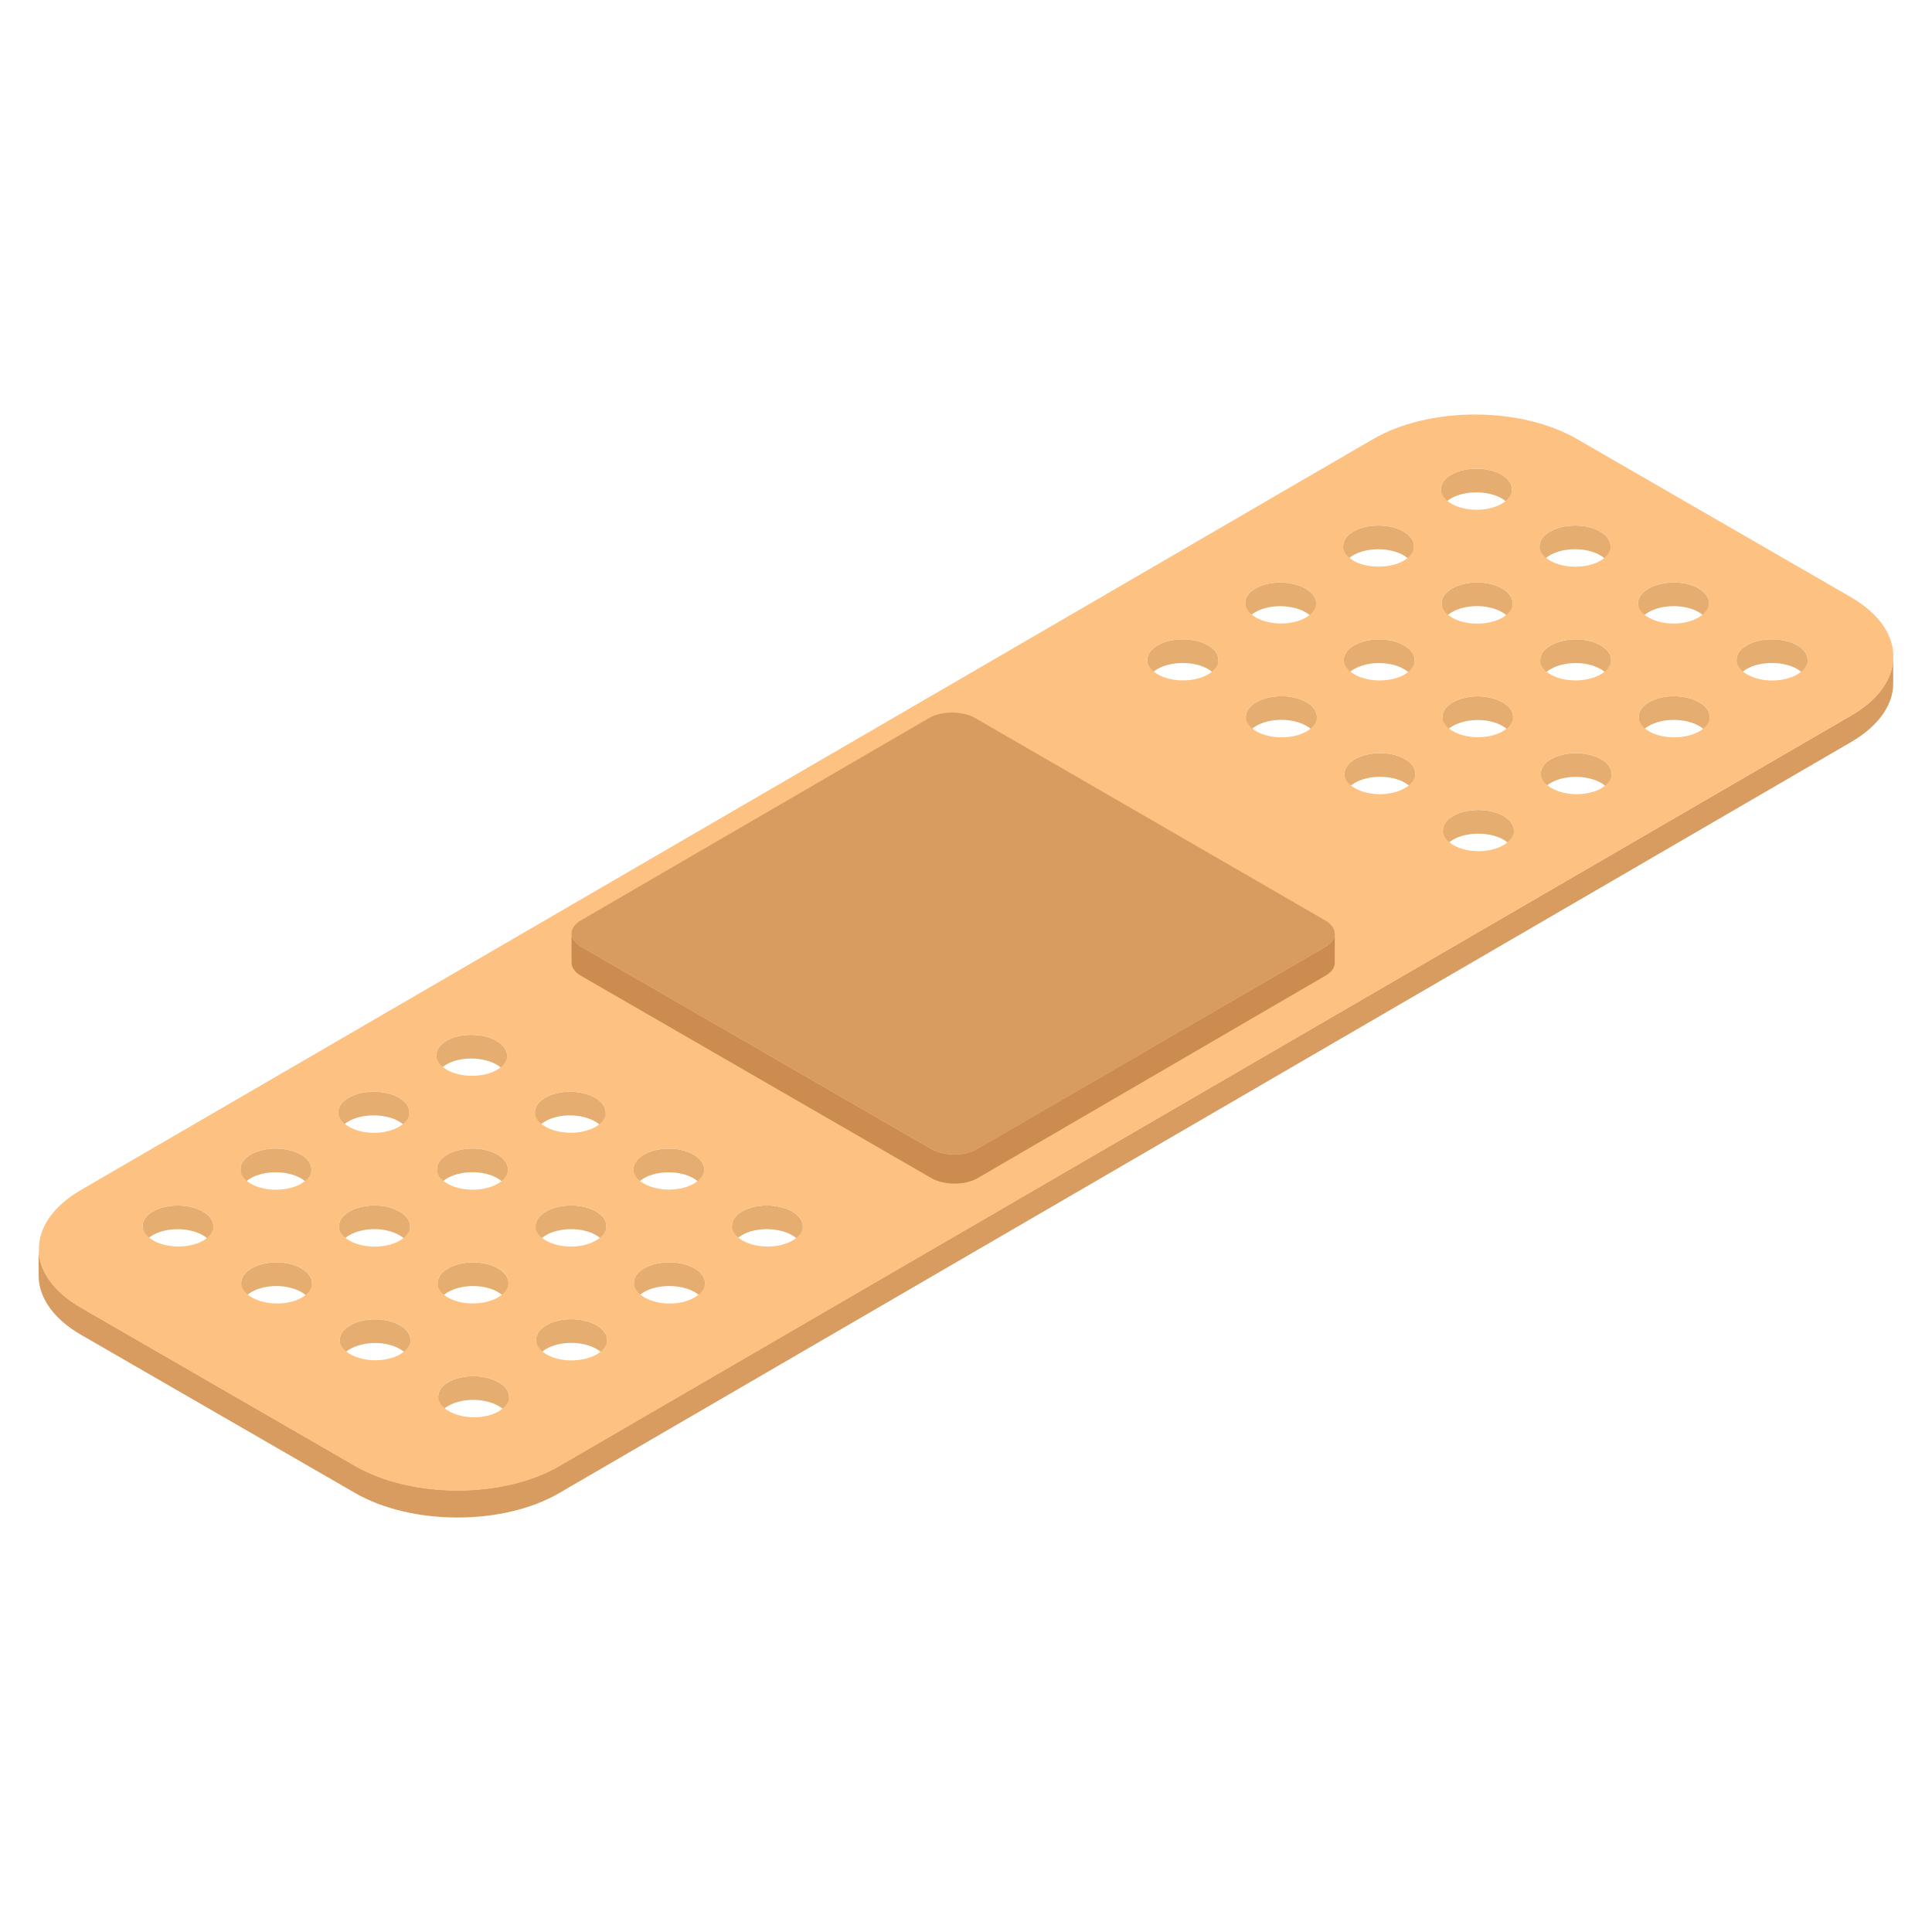 <?xml version="1.0" encoding="utf-8"?>
<!-- Generator: Adobe Illustrator 18.0.0, SVG Export Plug-In . SVG Version: 6.00 Build 0)  -->
<!DOCTYPE svg PUBLIC "-//W3C//DTD SVG 1.1//EN" "http://www.w3.org/Graphics/SVG/1.1/DTD/svg11.dtd">
<svg version="1.1" id="Layer_1" xmlns="http://www.w3.org/2000/svg" xmlns:xlink="http://www.w3.org/1999/xlink" x="0px" y="0px"
	 viewBox="0 0 50 50" enable-background="new 0 0 50 50" xml:space="preserve">
<g>
	<g>
		<g enable-background="new    ">
			<g>
				<path fill="#E5AE70" d="M39.128,12.662l-0.002,0.613c0-0.138-0.089-0.276-0.267-0.379
					c-0.355-0.205-0.949-0.205-1.301,0c-0.179,0.104-0.266,0.239-0.267,0.373l0.002-0.613
					c0-0.135,0.088-0.27,0.267-0.373c0.353-0.205,0.946-0.205,1.301-0
					C39.039,12.386,39.128,12.524,39.128,12.662z"/>
			</g>
			<g>
				<path fill="#E5AE70" d="M41.681,14.136l-0.002,0.613c0-0.138-0.089-0.276-0.267-0.379
					c-0.365-0.211-0.949-0.205-1.301,0c-0.18,0.105-0.27,0.239-0.27,0.374l0.002-0.613
					c0-0.135,0.09-0.27,0.27-0.374c0.353-0.205,0.937-0.211,1.301-0
					C41.592,13.86,41.681,13.998,41.681,14.136z"/>
			</g>
			<g>
				<path fill="#E5AE70" d="M36.595,14.137l-0.002,0.613c0-0.138-0.091-0.276-0.271-0.38
					c-0.355-0.205-0.939-0.21-1.301,0c-0.175,0.102-0.263,0.238-0.263,0.374l0.002-0.613
					c0-0.136,0.088-0.272,0.263-0.374c0.363-0.211,0.946-0.205,1.301-0
					C36.504,13.861,36.596,13.999,36.595,14.137z"/>
			</g>
			<g>
				<path fill="#E5AE70" d="M44.228,15.604l-0.002,0.613c0-0.136-0.089-0.274-0.271-0.379
					c-0.355-0.205-0.939-0.199-1.292,0.006c-0.181,0.105-0.271,0.241-0.272,0.376l0.002-0.613
					c0-0.135,0.09-0.271,0.272-0.376c0.353-0.205,0.937-0.211,1.292-0.006
					C44.139,15.331,44.229,15.468,44.228,15.604z"/>
			</g>
			<g>
				<path fill="#E5AE70" d="M39.148,15.611l-0.002,0.613c0-0.138-0.091-0.276-0.271-0.38
					c-0.365-0.211-0.939-0.21-1.301,0c-0.176,0.102-0.267,0.238-0.267,0.375l0.002-0.613
					c0-0.136,0.09-0.272,0.267-0.375c0.363-0.211,0.937-0.211,1.301-0
					C39.057,15.335,39.149,15.473,39.148,15.611z"/>
			</g>
			<g>
				<path fill="#E5AE70" d="M34.062,15.61l-0.002,0.613c0-0.137-0.091-0.273-0.275-0.379
					c-0.355-0.205-0.939-0.21-1.301,0c-0.173,0.1-0.258,0.233-0.259,0.365l0.002-0.613
					c0-0.133,0.086-0.265,0.259-0.365c0.363-0.211,0.946-0.205,1.301-0
					C33.971,15.337,34.063,15.474,34.062,15.61z"/>
			</g>
			<g>
				<path fill="#E5AE70" d="M46.781,17.078l-0.002,0.613c0-0.136-0.089-0.274-0.271-0.379
					c-0.355-0.205-0.949-0.205-1.301,0c-0.179,0.104-0.266,0.239-0.267,0.373l0.002-0.613
					c0-0.135,0.088-0.27,0.267-0.373c0.353-0.205,0.946-0.205,1.301-0
					C46.693,16.805,46.782,16.942,46.781,17.078z"/>
			</g>
			<g>
				<path fill="#E5AE70" d="M41.695,17.079l-0.002,0.613c0-0.137-0.091-0.273-0.275-0.379
					c-0.355-0.205-0.929-0.205-1.292,0.006c-0.178,0.103-0.268,0.24-0.268,0.377l0.002-0.613
					c0-0.137,0.09-0.274,0.268-0.377c0.363-0.211,0.937-0.211,1.292-0.006
					C41.604,16.805,41.696,16.942,41.695,17.079z"/>
			</g>
			<g>
				<path fill="#E5AE70" d="M36.612,17.085L36.61,17.698c0-0.138-0.091-0.276-0.271-0.38
					c-0.365-0.211-0.939-0.21-1.301,0c-0.174,0.101-0.262,0.233-0.262,0.366l0.002-0.613
					c0-0.133,0.088-0.265,0.262-0.366c0.363-0.211,0.937-0.211,1.301-0
					C36.52,16.809,36.612,16.947,36.612,17.085z"/>
			</g>
			<g>
				<path fill="#E5AE70" d="M31.532,17.078l-0.002,0.613c0-0.137-0.089-0.274-0.271-0.379
					c-0.355-0.205-0.948-0.205-1.301-0c-0.179,0.104-0.267,0.239-0.267,0.373l0.002-0.613
					c0-0.135,0.088-0.27,0.267-0.373c0.353-0.205,0.946-0.205,1.301,0
					C31.443,16.805,31.532,16.942,31.532,17.078z"/>
			</g>
			<g>
				<path fill="#E5AE70" d="M44.248,18.553l-0.002,0.613c0-0.137-0.091-0.273-0.275-0.379
					c-0.355-0.205-0.939-0.21-1.301,0c-0.175,0.102-0.263,0.238-0.263,0.374l0.002-0.613
					c0-0.136,0.088-0.272,0.263-0.374c0.363-0.211,0.946-0.205,1.301-0
					C44.157,18.279,44.249,18.416,44.248,18.553z"/>
			</g>
			<g>
				<path fill="#E5AE70" d="M39.159,18.553l-0.002,0.613c0-0.137-0.091-0.273-0.275-0.379
					c-0.355-0.205-0.929-0.205-1.292,0.006c-0.175,0.102-0.263,0.235-0.263,0.368l0.002-0.613
					c0-0.133,0.088-0.267,0.263-0.368c0.363-0.211,0.937-0.211,1.292-0.006
					C39.068,18.279,39.159,18.416,39.159,18.553z"/>
			</g>
			<g>
				<path fill="#E5AE70" d="M34.081,18.553l-0.002,0.613c0-0.138-0.089-0.276-0.268-0.38
					c-0.365-0.211-0.948-0.205-1.301-0c-0.18,0.105-0.27,0.239-0.27,0.374l0.002-0.613
					c0-0.135,0.09-0.27,0.27-0.374c0.353-0.205,0.936-0.21,1.301,0
					C33.992,18.277,34.081,18.415,34.081,18.553z"/>
			</g>
			<g>
				<path fill="#E5AE70" d="M41.712,20.027l-0.002,0.613c0-0.137-0.091-0.273-0.275-0.379
					c-0.355-0.205-0.939-0.21-1.301,0c-0.173,0.1-0.258,0.233-0.259,0.365l0.002-0.613
					c0-0.133,0.086-0.265,0.259-0.365c0.363-0.211,0.946-0.205,1.301-0
					C41.621,19.753,41.712,19.89,41.712,20.027z"/>
			</g>
			<g>
				<path fill="#E5AE70" d="M36.628,20.021l-0.002,0.613c0-0.137-0.089-0.274-0.271-0.379
					c-0.355-0.205-0.939-0.2-1.291,0.005c-0.181,0.105-0.271,0.241-0.272,0.376l0.002-0.613
					c0-0.135,0.09-0.271,0.272-0.376c0.353-0.205,0.936-0.21,1.291-0.005
					C36.539,19.747,36.629,19.884,36.628,20.021z"/>
			</g>
			<g>
				<path fill="#E5AE70" d="M39.181,21.495l-0.002,0.613c0-0.137-0.089-0.274-0.271-0.379
					c-0.355-0.205-0.948-0.205-1.301-0c-0.179,0.104-0.266,0.239-0.267,0.373l0.002-0.613
					c0-0.135,0.088-0.27,0.267-0.373c0.353-0.205,0.946-0.205,1.301,0
					C39.092,21.221,39.182,21.359,39.181,21.495z"/>
			</g>
			<g>
				<path fill="#D89C60" d="M48.996,16.991v0.702c0,0.539-0.367,1.09-1.09,1.511L14.476,38.638
					c-1.457,0.853-3.831,0.841-5.287,0l-7.088-4.091C1.367,34.126,1,33.564,1,33.014v-0.702
					c0,0.551,0.367,1.112,1.101,1.532l7.088,4.091c1.457,0.841,3.831,0.853,5.287,0l33.441-19.423
					C48.64,18.092,48.996,17.542,48.996,16.991z"/>
			</g>
			<g>
				<path fill="#E5AE70" d="M13.124,27.32L13.122,27.933c0-0.139-0.091-0.278-0.272-0.382
					c-0.355-0.205-0.939-0.211-1.292-0.005c-0.179,0.104-0.267,0.239-0.267,0.373l0.002-0.613
					c0-0.135,0.088-0.27,0.267-0.373c0.353-0.205,0.936-0.2,1.292,0.005
					C13.032,27.043,13.124,27.182,13.124,27.32z"/>
			</g>
			<g>
				<path fill="#E5AE70" d="M15.677,28.794l-0.002,0.613c0-0.139-0.091-0.278-0.272-0.382
					c-0.365-0.211-0.939-0.21-1.292-0.005c-0.18,0.105-0.27,0.239-0.27,0.374l0.002-0.613
					c0-0.135,0.09-0.27,0.27-0.374c0.353-0.205,0.927-0.205,1.292,0.005
					C15.585,28.517,15.677,28.656,15.677,28.794z"/>
			</g>
			<g>
				<path fill="#E5AE70" d="M10.595,28.786l-0.002,0.613c0-0.137-0.089-0.274-0.271-0.379
					c-0.355-0.205-0.948-0.205-1.301-0c-0.179,0.104-0.267,0.239-0.267,0.373l0.002-0.613
					c0-0.135,0.088-0.27,0.267-0.373c0.353-0.205,0.946-0.205,1.301,0
					C10.506,28.512,10.596,28.649,10.595,28.786z"/>
			</g>
			<g>
				<path fill="#E5AE70" d="M18.224,30.262l-0.002,0.613c0-0.137-0.091-0.275-0.276-0.382
					c-0.355-0.205-0.929-0.205-1.282,0c-0.181,0.105-0.271,0.241-0.272,0.376l0.002-0.613
					c0-0.135,0.09-0.271,0.272-0.376c0.353-0.205,0.927-0.205,1.282,0C18.133,29.987,18.224,30.125,18.224,30.262
					z"/>
			</g>
			<g>
				<path fill="#E5AE70" d="M13.145,30.26l-0.002,0.613c0-0.138-0.089-0.276-0.268-0.38
					c-0.365-0.211-0.948-0.205-1.301-0c-0.18,0.105-0.27,0.239-0.27,0.374l0.002-0.613
					c0-0.135,0.09-0.27,0.27-0.374c0.353-0.205,0.936-0.21,1.301,0
					C13.056,29.984,13.145,30.122,13.145,30.26z"/>
			</g>
			<g>
				<path fill="#E5AE70" d="M8.059,30.261l-0.002,0.613c0-0.138-0.091-0.276-0.271-0.38
					c-0.355-0.205-0.939-0.21-1.301,0c-0.175,0.102-0.263,0.238-0.263,0.374l0.002-0.613
					c0-0.136,0.088-0.272,0.263-0.374c0.363-0.211,0.946-0.205,1.301-0
					C7.968,29.984,8.06,30.122,8.059,30.261z"/>
			</g>
			<g>
				<path fill="#E5AE70" d="M20.777,31.736l-0.002,0.613c0-0.137-0.091-0.275-0.276-0.382
					c-0.355-0.205-0.939-0.21-1.292-0.005c-0.179,0.104-0.266,0.239-0.267,0.373l0.002-0.613
					c0-0.135,0.088-0.27,0.267-0.373c0.353-0.205,0.936-0.2,1.292,0.005
					C20.686,31.461,20.777,31.599,20.777,31.736z"/>
			</g>
			<g>
				<path fill="#E5AE70" d="M15.692,31.728l-0.002,0.613c0-0.137-0.089-0.274-0.271-0.379
					c-0.355-0.205-0.939-0.2-1.291,0.005c-0.181,0.105-0.271,0.241-0.272,0.376l0.002-0.613
					c0-0.135,0.09-0.271,0.272-0.376c0.353-0.205,0.936-0.21,1.291-0.005
					C15.603,31.454,15.692,31.592,15.692,31.728z"/>
			</g>
			<g>
				<path fill="#E5AE70" d="M10.612,31.735l-0.002,0.613c0-0.138-0.091-0.276-0.271-0.38
					c-0.365-0.211-0.939-0.21-1.301,0c-0.176,0.102-0.267,0.238-0.267,0.375l0.002-0.613
					c0-0.136,0.09-0.272,0.267-0.375c0.363-0.211,0.937-0.211,1.301-0
					C10.521,31.458,10.613,31.596,10.612,31.735z"/>
			</g>
			<g>
				<path fill="#E5AE70" d="M5.523,31.735l-0.002,0.613c0-0.138-0.091-0.276-0.271-0.38
					c-0.355-0.205-0.939-0.211-1.301,0C3.775,32.068,3.69,32.2,3.69,32.334l0.002-0.613
					c0-0.133,0.086-0.266,0.259-0.366c0.363-0.211,0.946-0.205,1.301-0
					C5.431,31.459,5.523,31.596,5.523,31.735z"/>
			</g>
			<g>
				<path fill="#E5AE70" d="M18.245,33.202l-0.002,0.613c0-0.137-0.089-0.274-0.271-0.379
					c-0.355-0.205-0.948-0.205-1.301-0c-0.179,0.104-0.266,0.239-0.267,0.373l0.002-0.613
					c0-0.135,0.088-0.27,0.267-0.373c0.353-0.205,0.946-0.205,1.301,0
					C18.156,32.929,18.245,33.066,18.245,33.202z"/>
			</g>
			<g>
				<path fill="#E5AE70" d="M13.159,33.202l-0.002,0.613c0-0.137-0.091-0.274-0.275-0.379
					c-0.355-0.205-0.929-0.205-1.292,0.006c-0.178,0.103-0.268,0.24-0.268,0.377l0.002-0.613
					c0-0.137,0.09-0.274,0.268-0.377c0.363-0.211,0.937-0.211,1.292-0.006
					C13.068,32.929,13.16,33.066,13.159,33.202z"/>
			</g>
			<g>
				<path fill="#E5AE70" d="M8.076,33.209L8.074,33.821c0-0.138-0.091-0.276-0.271-0.38
					c-0.365-0.211-0.939-0.211-1.301,0c-0.174,0.101-0.262,0.233-0.262,0.367l0.002-0.613
					c0-0.133,0.088-0.266,0.262-0.367c0.363-0.211,0.937-0.211,1.301-0
					C7.984,32.932,8.076,33.071,8.076,33.209z"/>
			</g>
			<g>
				<path fill="#E5AE70" d="M15.713,34.676l-0.002,0.613c0-0.137-0.091-0.273-0.275-0.379
					c-0.355-0.205-0.939-0.211-1.301,0c-0.175,0.102-0.263,0.238-0.263,0.374l0.002-0.613
					c0-0.136,0.088-0.272,0.263-0.374c0.363-0.211,0.946-0.205,1.301-0
					C15.621,34.403,15.713,34.54,15.713,34.676z"/>
			</g>
			<g>
				<path fill="#E5AE70" d="M10.623,34.676l-0.002,0.613c0-0.137-0.091-0.274-0.275-0.379
					c-0.355-0.205-0.929-0.205-1.292,0.006c-0.175,0.102-0.263,0.235-0.263,0.369l0.002-0.613
					c0-0.134,0.088-0.267,0.263-0.369c0.363-0.211,0.937-0.211,1.292-0.006
					C10.531,34.403,10.623,34.54,10.623,34.676z"/>
			</g>
			<g>
				<path fill="#E5AE70" d="M13.176,36.151l-0.002,0.613c0-0.137-0.091-0.273-0.275-0.379
					c-0.355-0.205-0.939-0.211-1.301,0c-0.173,0.101-0.258,0.233-0.259,0.366l0.002-0.613
					c0-0.133,0.086-0.266,0.259-0.366c0.363-0.211,0.946-0.205,1.301-0
					C13.085,35.877,13.176,36.014,13.176,36.151z"/>
			</g>
			<g>
				<path fill="#FDC281" d="M47.899,15.453c1.456,0.841,1.474,2.212,0.017,3.059L14.477,37.944
					c-1.457,0.847-3.825,0.841-5.281,0L2.102,33.849c-1.456-0.841-1.463-2.206-0.006-3.053l16.725-9.719
					l7.765-4.512l8.949-5.201c1.457-0.847,3.814-0.847,5.27-0.006L47.899,15.453z M14.141,35.051
					c0.365,0.211,0.948,0.205,1.301,0c0.363-0.211,0.361-0.543-0.004-0.754
					c-0.355-0.205-0.939-0.21-1.301,0C13.783,34.502,13.786,34.846,14.141,35.051 M42.677,18.927
					c0.365,0.211,0.948,0.205,1.301,0c0.363-0.211,0.361-0.543-0.004-0.754
					c-0.355-0.205-0.939-0.21-1.301,0C42.319,18.379,42.322,18.722,42.677,18.927 M45.213,17.453
					c0.365,0.211,0.939,0.211,1.301,0c0.353-0.205,0.361-0.543-0.004-0.754c-0.355-0.205-0.949-0.205-1.301,0
					C44.847,16.91,44.858,17.248,45.213,17.453 M6.491,30.634c0.365,0.211,0.948,0.205,1.301,0
					c0.363-0.211,0.351-0.549-0.004-0.754c-0.355-0.205-0.939-0.21-1.301,0
					C6.134,30.086,6.136,30.429,6.491,30.634 M37.58,15.985c0.355,0.205,0.948,0.205,1.301,0
					c0.363-0.211,0.351-0.549-0.004-0.754c-0.365-0.211-0.939-0.21-1.301,0
					C37.223,15.436,37.215,15.774,37.58,15.985 M35.027,14.511c0.355,0.205,0.948,0.205,1.301,0
					c0.363-0.211,0.351-0.549-0.004-0.754c-0.355-0.205-0.939-0.21-1.301,0
					C34.67,13.962,34.672,14.306,35.027,14.511 M9.044,32.108c0.355,0.205,0.948,0.205,1.301,0
					c0.363-0.211,0.351-0.549-0.004-0.754c-0.365-0.211-0.939-0.21-1.301,0
					C8.687,31.56,8.679,31.898,9.044,32.108 M37.564,13.037c0.355,0.205,0.939,0.21,1.301,0
					c0.353-0.205,0.351-0.549-0.004-0.754c-0.355-0.205-0.949-0.205-1.301,0
					C37.197,12.493,37.208,12.831,37.564,13.037 M40.117,14.511c0.355,0.205,0.939,0.21,1.301,0
					c0.353-0.205,0.351-0.549-0.004-0.754c-0.365-0.211-0.949-0.205-1.301,0
					C39.75,13.967,39.752,14.3,40.117,14.511 M16.677,33.577c0.365,0.211,0.939,0.211,1.301,0
					c0.353-0.205,0.36-0.543-0.004-0.754c-0.355-0.205-0.948-0.205-1.301-0
					C16.311,33.034,16.322,33.372,16.677,33.577 M37.613,21.87c0.365,0.211,0.939,0.211,1.301,0
					c0.353-0.205,0.36-0.543-0.004-0.754c-0.355-0.205-0.948-0.205-1.301-0
					C37.247,21.326,37.258,21.665,37.613,21.87 M11.581,30.634c0.355,0.205,0.939,0.21,1.301,0
					c0.353-0.205,0.351-0.548-0.004-0.753c-0.365-0.211-0.948-0.205-1.301-0
					C11.214,30.091,11.216,30.424,11.581,30.634 M9.028,29.16c0.365,0.211,0.939,0.21,1.301,0
					c0.353-0.205,0.36-0.543-0.004-0.753c-0.355-0.205-0.948-0.205-1.301-0
					C8.661,28.617,8.672,28.955,9.028,29.16 M29.964,17.453c0.355,0.205,0.939,0.21,1.301,0
					c0.353-0.205,0.36-0.543-0.004-0.753c-0.355-0.205-0.948-0.205-1.301-0
					C29.597,16.91,29.608,17.248,29.964,17.453 M32.517,18.927c0.355,0.205,0.939,0.21,1.301,0
					c0.353-0.205,0.351-0.548-0.004-0.753c-0.365-0.211-0.948-0.205-1.301-0
					C32.15,18.384,32.152,18.716,32.517,18.927 M11.614,36.52c0.365,0.211,0.939,0.211,1.292,0.006
					c0.363-0.211,0.361-0.543-0.004-0.754c-0.355-0.205-0.939-0.211-1.301,0
					C11.247,35.976,11.258,36.314,11.614,36.52 M3.964,32.103c0.355,0.205,0.939,0.21,1.292,0.005
					c0.363-0.211,0.351-0.549-0.004-0.754C4.896,31.15,4.313,31.144,3.95,31.355
					C3.597,31.56,3.609,31.898,3.964,32.103 M6.517,33.577c0.355,0.205,0.939,0.211,1.292,0.005
					c0.363-0.211,0.351-0.549-0.004-0.754c-0.365-0.211-0.939-0.211-1.301,0
					C6.15,33.034,6.152,33.366,6.517,33.577 M40.123,17.453c0.365,0.211,0.948,0.205,1.301,0
					c0.363-0.211,0.361-0.543-0.004-0.754c-0.355-0.205-0.929-0.205-1.292,0.006
					C39.776,16.91,39.769,17.248,40.123,17.453 M11.588,33.577c0.365,0.211,0.948,0.205,1.301,0
					c0.363-0.211,0.361-0.543-0.004-0.754c-0.355-0.205-0.929-0.205-1.292,0.006
					C11.24,33.034,11.232,33.372,11.588,33.577 M42.66,15.979c0.365,0.211,0.939,0.211,1.301,0
					c0.353-0.205,0.361-0.543-0.004-0.754c-0.355-0.205-0.939-0.199-1.292,0.006
					C42.303,15.441,42.305,15.774,42.66,15.979 M40.15,20.395c0.365,0.211,0.938,0.211,1.291,0.006
					c0.363-0.211,0.361-0.543-0.004-0.754c-0.355-0.205-0.939-0.21-1.301,0
					C39.783,19.853,39.795,20.191,40.15,20.395 M19.214,32.103c0.365,0.211,0.939,0.211,1.301,0
					c0.353-0.205,0.351-0.537-0.014-0.748c-0.355-0.205-0.939-0.211-1.292-0.005
					C18.847,31.56,18.859,31.898,19.214,32.103 M32.5,15.979c0.355,0.205,0.938,0.211,1.291,0.006
					c0.363-0.211,0.361-0.543-0.004-0.754c-0.355-0.205-0.939-0.21-1.301,0
					C32.133,15.436,32.145,15.774,32.5,15.979 M35.053,17.453c0.355,0.205,0.938,0.211,1.291,0.006
					c0.363-0.211,0.351-0.549-0.004-0.754c-0.365-0.211-0.939-0.21-1.301,0
					C34.686,16.91,34.689,17.242,35.053,17.453 M14.117,29.16c0.355,0.205,0.939,0.21,1.301,0
					c0.353-0.205,0.341-0.543-0.014-0.748c-0.365-0.211-0.939-0.21-1.292-0.005
					C13.751,28.617,13.752,28.95,14.117,29.16 M11.564,27.686c0.355,0.205,0.939,0.21,1.301,0
					c0.353-0.205,0.341-0.543-0.014-0.748c-0.355-0.205-0.939-0.211-1.292-0.005
					C11.198,27.143,11.209,27.481,11.564,27.686 M14.124,32.103c0.365,0.211,0.939,0.211,1.301,0
					c0.353-0.205,0.36-0.543-0.004-0.754c-0.355-0.205-0.939-0.2-1.291,0.005
					C13.767,31.565,13.769,31.898,14.124,32.103 M35.06,20.395c0.365,0.211,0.939,0.211,1.301,0
					c0.353-0.205,0.36-0.543-0.004-0.754c-0.355-0.205-0.939-0.2-1.291,0.005
					C34.703,19.858,34.705,20.191,35.06,20.395 M9.06,35.045c0.365,0.211,0.939,0.211,1.292,0.006
					c0.363-0.211,0.361-0.543-0.004-0.754c-0.355-0.205-0.929-0.205-1.292,0.006
					C8.703,34.508,8.705,34.84,9.06,35.045 M37.597,18.921c0.365,0.211,0.938,0.211,1.291,0.006
					c0.363-0.211,0.361-0.543-0.004-0.754c-0.355-0.205-0.929-0.205-1.292,0.006
					C37.239,18.384,37.242,18.716,37.597,18.921 M16.661,30.629c0.365,0.211,0.939,0.211,1.301,0
					c0.353-0.205,0.351-0.537-0.014-0.748c-0.355-0.205-0.929-0.205-1.282,0C16.304,30.091,16.306,30.424,16.661,30.629
					"/>
			</g>
		</g>
	</g>
	<g>
		<g enable-background="new    ">
			<g>
				<path fill="#CC8B4F" d="M34.543,24.161v0.762c0,0.121-0.084,0.241-0.251,0.334l-8.998,5.237
					c-0.325,0.185-0.864,0.185-1.198-0.009l-9.053-5.228c-0.167-0.093-0.251-0.223-0.251-0.344v-0.761
					c0,0.13,0.084,0.25,0.251,0.353l9.053,5.228c0.344,0.195,0.873,0.195,1.198,0l9.007-5.228
					C34.459,24.411,34.543,24.291,34.543,24.161z"/>
			</g>
			<g>
				<path fill="#D89C60" d="M25.236,18.582l9.053,5.234c0.338,0.195,0.336,0.498,0.01,0.688l-9,5.23
					c-0.33,0.192-0.862,0.192-1.2-0.003l-9.053-5.226c-0.338-0.195-0.334-0.5-0.009-0.688l9-5.23
					C24.367,18.394,24.898,18.394,25.236,18.582z"/>
			</g>
		</g>
	</g>
</g>
</svg>
